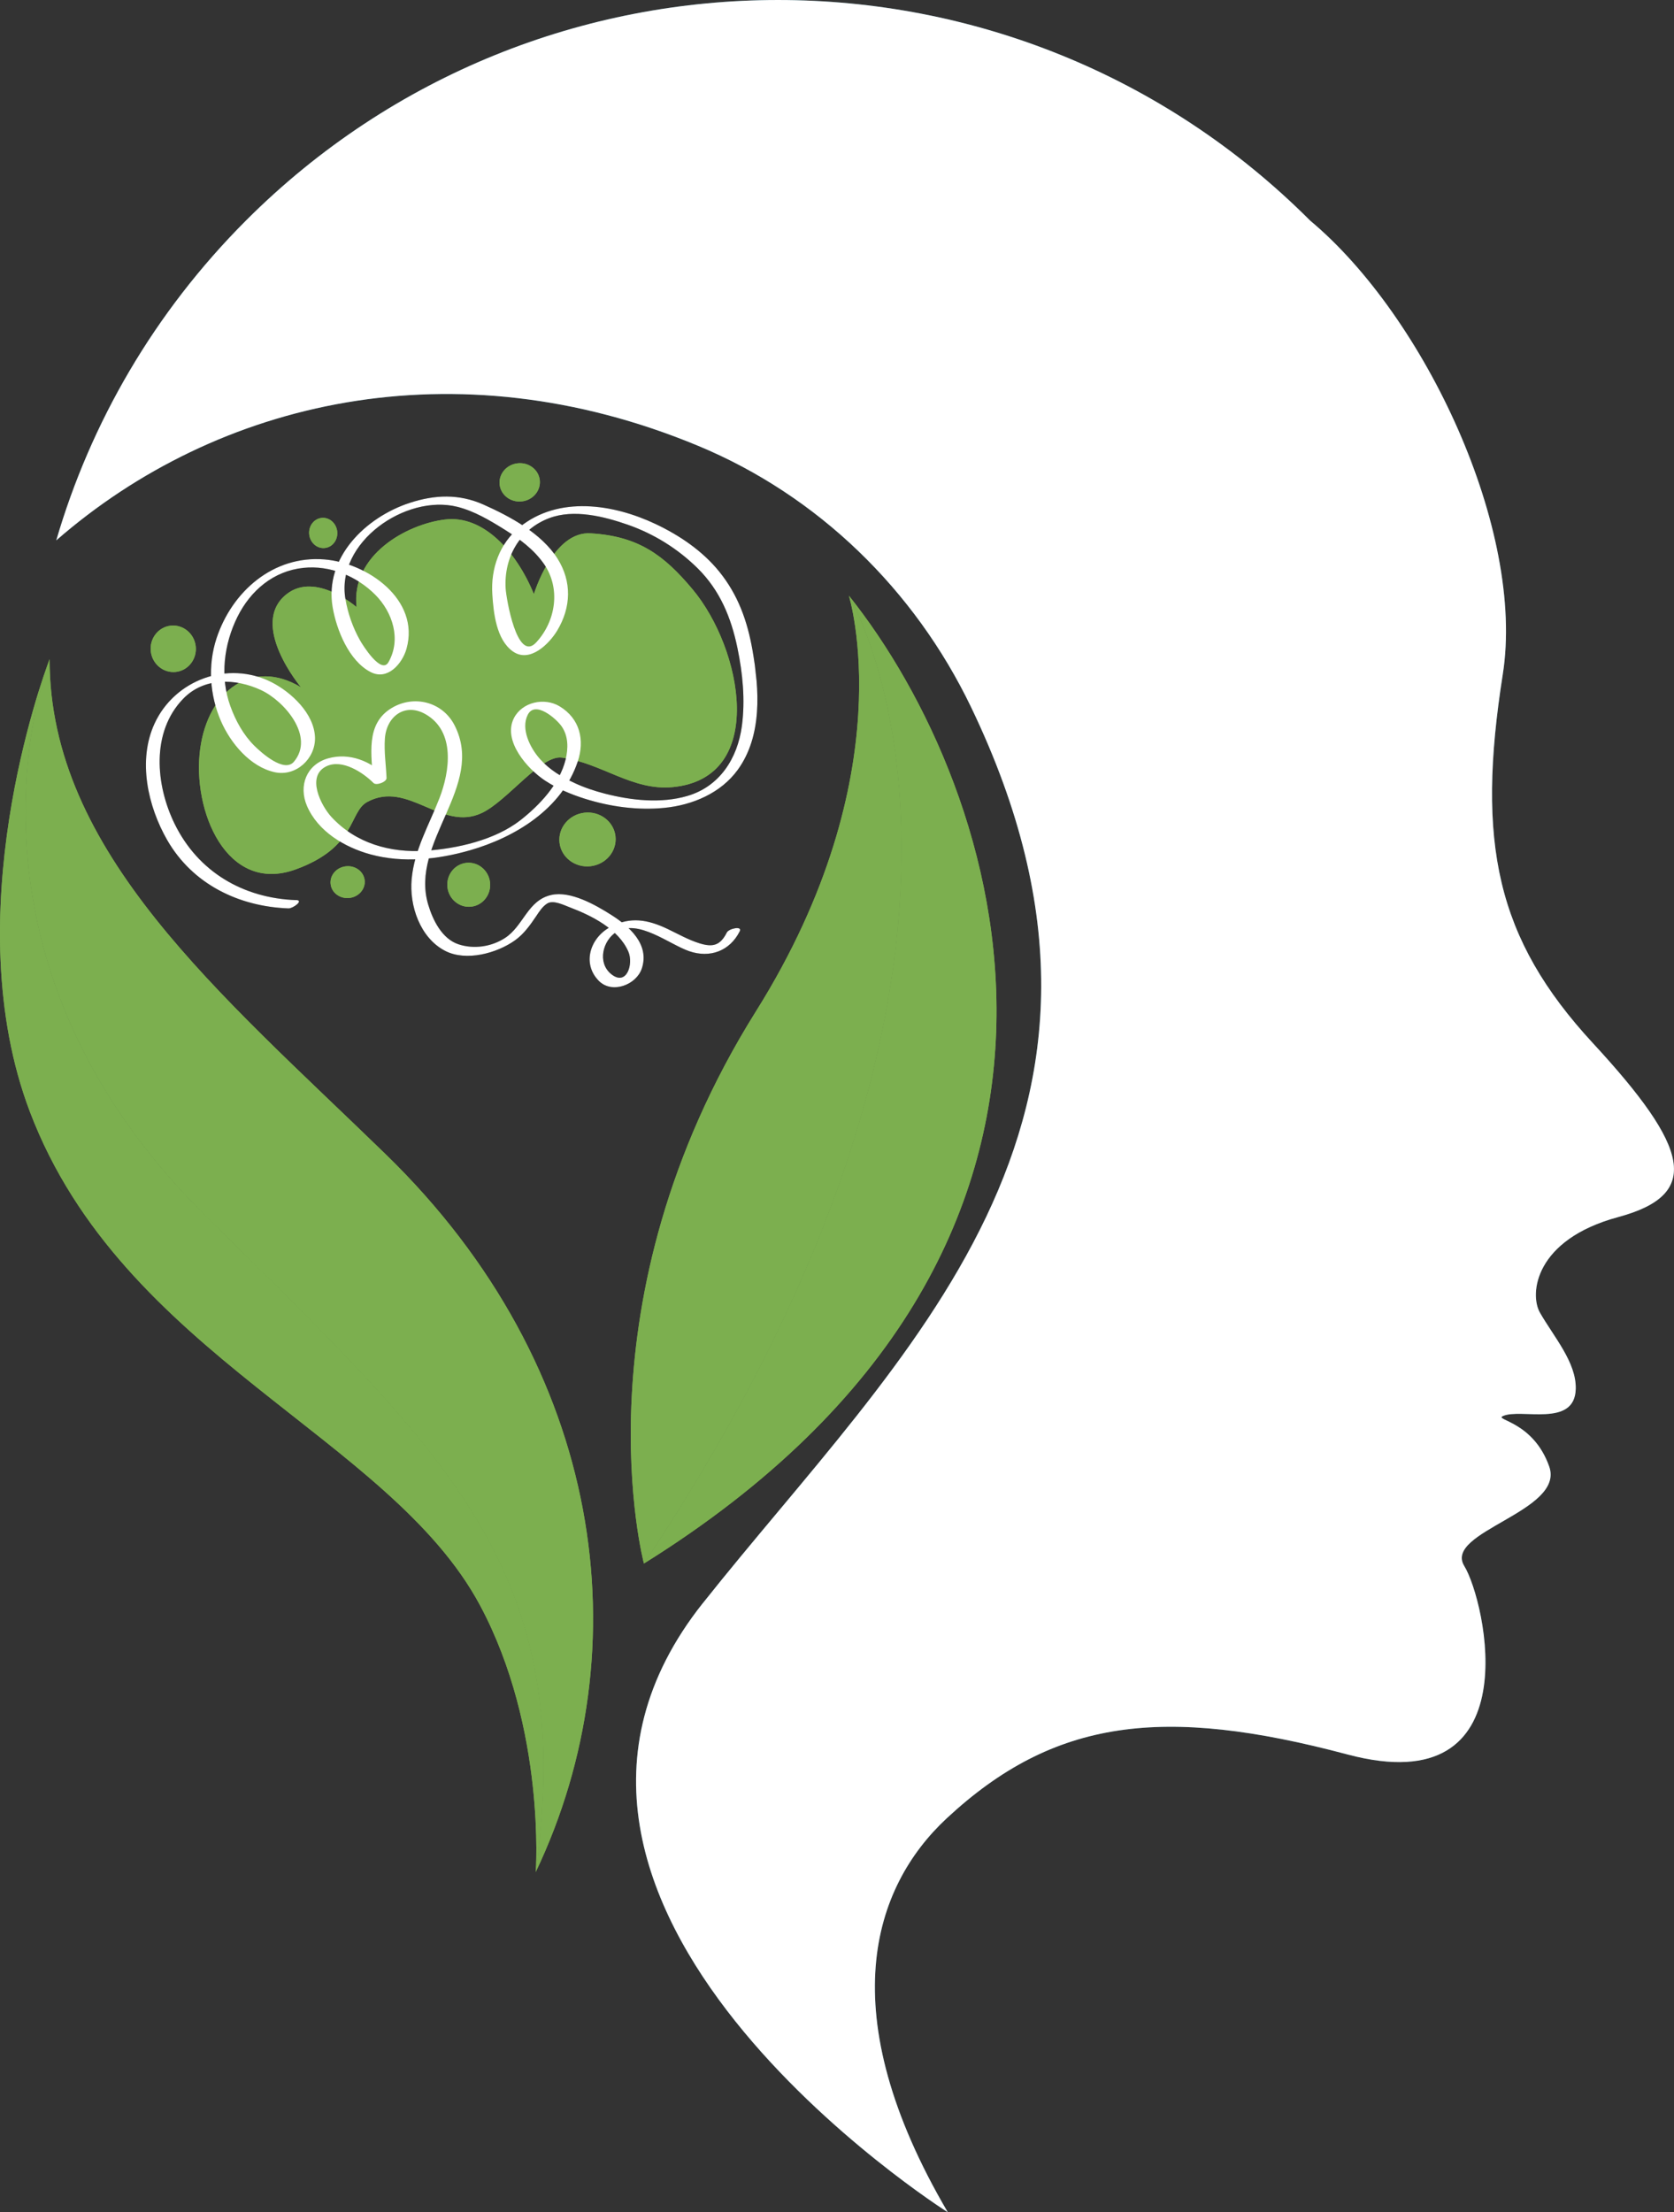 <?xml version="1.0" encoding="UTF-8"?>
<svg id="Layer_2" data-name="Layer 2" xmlns="http://www.w3.org/2000/svg" xmlns:xlink="http://www.w3.org/1999/xlink" viewBox="0 0 403.1 532.65">
  <rect x="0" y="0" width="403.1" height="532.65" fill="#333333" stroke="none"/>
  <defs>
    <style>
      .cls-1 {
        fill: #fff;
      }

      .cls-2 {
        fill: none;
      }

      .cls-3 {
        fill: #7caf4f;
      }

      .cls-4 {
        clip-path: url(#clippath-1);
      }

      .cls-5 {
        fill: #367588;
      }

      .cls-6 {
        fill: url(#linear-gradient);
      }

      .cls-7 {
        clip-path: url(#clippath);
      }
    </style>
    <linearGradient id="linear-gradient" x1="-4288.96" y1="155.61" x2="-4288.86" y2="155.61" gradientTransform="translate(-4278.49) rotate(-180) scale(1 -1)" gradientUnits="userSpaceOnUse">
      <stop offset="0" stop-color="#adaf2a"/>
      <stop offset="1" stop-color="#7caf2a"/>
    </linearGradient>
    <clipPath id="clippath">
      <rect class="cls-2" x="34.51" y="113.57" width="148.75" height="128.24" transform="translate(-18.85 13.03) rotate(-6.3)"/>
    </clipPath>
    <clipPath id="clippath-1">
      <rect class="cls-2" x="34.51" y="113.57" width="148.75" height="128.24" transform="translate(-18.85 13.03) rotate(-6.3)"/>
    </clipPath>
  </defs>
  <g id="OBJECTS">
    <g>
      <g>
        <path class="cls-5" d="M169.23,386.01c47.78-60.2,112.65-115.89,64.58-215.81-13.56-28.18-36.8-50.85-65.67-62.85-58.66-24.39-115.79-11.07-154.59,22.75,8.25-28.21,23.49-54.8,45.73-77.05,70.73-70.73,185.41-70.73,256.14,0,.02.02.05.05.07.07,27.76,23.21,51.83,74.64,46.38,109.25-6.39,40.57-1.6,63.58,21.72,88.81,23.32,25.24,26.2,36.42,6.07,41.85-20.13,5.43-21.4,18.53-18.85,23,3.33,5.83,8.79,11.97,8.63,18.37-.24,9.44-13.26,4.56-17.57,6.55-2.08.96,7.35,1.28,11.18,12.14,3.83,10.86-25.56,15.65-20.45,23.96,5.11,8.31,16.29,57.19-28.11,45.37-44.41-11.82-70.66-8.65-96.48,15.33-17.89,16.61-27.9,46.97.22,94.89,0,0-116.81-73.8-59-146.64Z"/>
        <g>
          <path class="cls-6" d="M10.47,155.47s-.04.11-.1.27c.06-.17.1-.27.1-.27Z"/>
          <path class="cls-3" d="M49.52,292.75C-13.31,230.61,10.09,163.68,11.84,158.98c.06-.16.1-.27.1-.27-.02,46.43,40.98,80.38,80.89,119.16,52.87,51.36,61.8,119.06,36.17,172.86,10.12-72.82-21.21-100.34-79.49-157.98Z"/>
          <path class="cls-3" d="M11.84,158.98c-1.75,4.7-25.16,71.63,37.68,133.77,58.28,57.63,89.62,85.15,79.49,157.98,0,0,2.5-34.48-13.41-64.21-21.81-40.73-86.07-60.13-108.39-118.82-17.93-47.15,3.04-104.5,4.63-108.72Z"/>
        </g>
      </g>
      <g>
        <path class="cls-3" d="M204.4,143.4c37.14,46.48,73.89,156.24-49.34,233.04,99.65-149.49,49.34-233.04,49.34-233.04Z"/>
        <path class="cls-3" d="M204.4,143.4s50.32,83.56-49.34,233.04c0,0-16.81-63.08,26.99-132.97,35.84-57.18,22.35-100.08,22.35-100.08Z"/>
      </g>
    </g>
    <g>
      <g class="cls-7">
        <path class="cls-3" d="M88.44,193.08c9.83-5.31,17.85,7.22,27.56,2.67,6.12-2.85,14.32-14.09,19.32-13.34,9.61,1.33,16.92,8.03,26.66,7.1,22.84-2.18,16.79-33.33,4.76-47.66-6.83-8.15-12.97-12.74-24.4-13.43-9.16-.73-13.78,14.63-13.78,14.63-4.21-10.3-12.2-19.08-21.37-17.97-9.35,1.13-22.71,8.63-21.33,21.09,0,0-9.82-8.59-16.81-3.14-9.31,7.26,3.43,22.45,3.43,22.45-11.56-6.99-22.36.55-24.28,14.86-1.99,14.83,6.36,35.03,23.01,28.98,14.72-5.35,12.76-13.82,17.23-16.24h0Z"/>
        <path d="M71.28,216.72c-12.74-.47-23.57-6.81-29.23-18.36-4.59-9.37-5.71-22.1,2.07-30.13,5.02-5.18,12.57-4.93,18.7-2.1,5.64,2.61,13.05,11.19,7.96,17.26-2.35,2.8-7.9-2.22-9.5-3.8-2.68-2.65-4.57-6.1-5.83-9.62-2.51-6.99-1.54-14.86,1.71-21.42,3.17-6.39,8.72-11.09,15.92-11.83,6.4-.66,12.8,1.98,17.28,6.47,4.2,4.21,6.3,10.76,3.19,16.23-1.75,3.08-6.2-4.08-6.86-5.25-1.72-3.05-2.93-6.49-3.51-9.94-2.34-13.71,14.53-25.3,26.93-22.21,4.09,1.02,7.85,3.27,11.39,5.48,3.6,2.25,6.98,4.72,9.45,8.23,4.12,5.86,2.93,13.79-1.82,18.93-4.65,5.05-7.23-10.69-7.37-12.92-.47-7.5,3.38-14.33,10.52-17,5.91-2.22,13.13-.41,18.85,1.58,6.33,2.2,12.14,5.82,16.89,10.53,5.36,5.31,8.04,11.86,9.55,19.13,1.28,6.17,1.91,12.57,1.07,18.85-1.05,7.79-5.37,14.56-13.16,16.82-6.4,1.86-13.51,1.06-19.87-.58-2.47-.64-4.91-1.45-7.22-2.53-3.14-1.46-6.05-3.2-8.37-5.8-2.33-2.61-4.68-7.21-2.94-10.64,1.78-3.54,6.88.96,8.14,2.75,1.67,2.38,1.64,5.35.97,8.06-1.43,5.83-6.29,10.99-10.89,14.58-6.13,4.78-15.25,6.83-22.83,7.34-8.5.57-16.87-1.82-22.69-8.16-2.46-2.68-6.15-9.86-1.13-12.2,3.79-1.77,8.78,1.53,11.3,4.06.65.66,3.17-.24,3.13-1.22-.13-3.16-.62-6.3-.4-9.46.36-5.35,4.81-8.74,9.78-5.9,7.25,4.14,5.86,13.78,3.36,20.23-2.51,6.47-6.03,12.39-6.69,19.43-.61,6.47,2.05,14.23,8.07,17.33,5.05,2.6,12.46.57,16.82-2.55,2.14-1.53,3.64-3.66,5.1-5.82.74-1.1,1.51-2.34,2.67-3.05,1.46-.89,4,.4,5.43.94,5.23,1.98,11.73,5.23,14.08,10.64,1.3,2.98-.4,8.47-4.14,5.42-3.39-2.77-2.01-8.1,1.28-10.15,5.19-3.23,12.64,2.96,17.51,4.64,5.01,1.73,9.78-.03,12.18-4.79.69-1.37-2.63-.66-3.11.3-1.58,3.13-3.37,3.6-6.58,2.6-2.68-.83-5.17-2.26-7.69-3.46-4.76-2.26-8.96-3.04-13.77-.48-4.81,2.56-6.93,8.76-2.79,12.97,3.18,3.23,9.05.97,10.36-2.97,1.92-5.81-2.97-10.12-7.42-12.94-3.76-2.38-9.73-5.79-14.35-4.77-5.76,1.27-6.69,7.48-11.21,10.39-3.27,2.1-7.47,2.71-11.15,1.5-3.99-1.31-6.2-5.84-7.31-9.56-4.52-15.14,13.82-28.51,6.36-43.15-2.91-5.71-9.8-7.39-15.13-4.2-6.46,3.85-4.8,11.41-4.53,17.68,1.04-.41,2.08-.81,3.13-1.22-3.64-3.65-8.79-5.76-13.9-4.33-5.25,1.47-7.2,6.61-5.12,11.46,2.64,6.16,9.11,9.98,15.27,11.66,7.87,2.15,16.25,1.24,23.98-.98,10.88-3.12,22.13-9.96,25.94-21.34,1.74-5.19.53-10.36-4.34-13.31-3.67-2.23-9.06-1.06-11.03,2.85-2.76,5.47,3.33,12.26,7.48,15,2.92,1.93,6.26,3.33,9.59,4.38,6.15,1.94,12.78,2.84,19.21,2.2,6.74-.67,13.53-3.53,17.61-9.13,5.98-8.22,5.23-19.39,3.56-28.87-1.24-7.03-3.47-13.28-8-18.88-4.06-5.01-9.54-8.71-15.32-11.45-10.19-4.82-23.35-6.86-32.73.73-4.86,3.93-6.98,10.01-6.59,16.13.28,4.49.95,10.99,4.95,13.81,4.08,2.88,8.76-1.84,10.68-5.03,3.35-5.58,3.56-11.78.06-17.33-3.83-6.08-11.48-10.17-17.86-13.01-5.89-2.61-11.71-2.36-17.71-.4-10.62,3.47-20.61,13.16-18.57,25.12.93,5.47,3.94,12.94,9.15,15.62,4.14,2.13,7.67-2.13,8.64-5.63,3.29-11.84-9.43-20.65-19.76-21.49-12.36-1-22.29,7.75-26,19.02-2.13,6.49-1.63,13.69,1.08,19.91,2.32,5.32,7.04,11,12.93,12.3,5.13,1.13,9.86-3.27,9.71-8.36-.18-5.76-5.73-10.91-10.49-13.32-10.49-5.3-23.3-.56-28.15,9.98-4.09,8.89-1.62,19.91,3.06,28.05,6.11,10.61,17.21,16,29.2,16.44,1.04.04,3.77-1.94,1.86-2.01h0Z"/>
      </g>
      <path class="cls-3" d="M47.13,155.61c.34,3.08-1.81,5.84-4.79,6.17-2.99.33-5.69-1.9-6.03-4.97s1.81-5.84,4.79-6.17,5.69,1.9,6.03,4.97h0Z"/>
      <path class="cls-3" d="M81.2,127.95c.22,2-1.11,3.79-2.97,3.99-1.86.21-3.55-1.25-3.77-3.25-.22-2,1.11-3.79,2.97-3.99,1.86-.21,3.55,1.25,3.77,3.25h0Z"/>
      <path class="cls-3" d="M129.98,115.6c.28,2.53-1.66,4.83-4.33,5.12-2.67.3-5.06-1.52-5.34-4.05-.28-2.53,1.66-4.83,4.33-5.12,2.67-.3,5.06,1.52,5.34,4.05h0Z"/>
      <path class="cls-3" d="M148.21,201.36c.19,1.71-.34,3.43-1.47,4.78-1.13,1.35-2.77,2.22-4.56,2.42-3.72.41-7.06-2.14-7.45-5.7-.39-3.56,2.31-6.78,6.03-7.19,3.72-.41,7.06,2.14,7.45,5.7h0Z"/>
      <path class="cls-3" d="M118,212.46c.32,2.91-1.71,5.53-4.55,5.84-2.83.31-5.39-1.8-5.71-4.71-.32-2.91,1.71-5.53,4.55-5.84,2.83-.31,5.39,1.8,5.71,4.71h0Z"/>
      <path class="cls-3" d="M87.81,211.94c.23,2.1-1.42,4.01-3.68,4.26-2.27.25-4.29-1.25-4.52-3.36s1.42-4.01,3.68-4.26c2.27-.25,4.29,1.25,4.52,3.36h0Z"/>
    </g>
    <g>
      <g>
        <path class="cls-1" d="M169.23,386.01c47.78-60.2,112.65-115.89,64.58-215.81-13.56-28.18-36.8-50.85-65.67-62.85-58.66-24.39-115.79-11.07-154.59,22.75,8.25-28.21,23.49-54.8,45.73-77.05,70.73-70.73,185.41-70.73,256.14,0,.02.02.05.05.07.07,27.76,23.21,51.83,74.64,46.38,109.25-6.39,40.57-1.6,63.58,21.72,88.81,23.32,25.24,26.2,36.42,6.07,41.85-20.13,5.43-21.4,18.53-18.85,23,3.33,5.83,8.79,11.97,8.63,18.37-.24,9.44-13.26,4.56-17.57,6.55-2.08.96,7.35,1.28,11.18,12.14,3.83,10.86-25.56,15.65-20.45,23.96,5.11,8.31,16.29,57.19-28.11,45.37-44.41-11.82-70.66-8.65-96.48,15.33-17.89,16.61-27.9,46.97.22,94.89,0,0-116.81-73.8-59-146.64Z"/>
        <g>
          <path class="cls-6" d="M10.47,155.47s-.04.11-.1.27c.06-.17.1-.27.1-.27Z"/>
          <path class="cls-3" d="M49.52,292.75C-13.31,230.61,10.09,163.68,11.84,158.98c.06-.16.1-.27.1-.27-.02,46.43,40.98,80.38,80.89,119.16,52.87,51.36,61.8,119.06,36.17,172.86,10.12-72.82-21.21-100.34-79.49-157.98Z"/>
          <path class="cls-3" d="M11.84,158.98c-1.75,4.7-25.16,71.63,37.68,133.77,58.28,57.63,89.62,85.15,79.49,157.98,0,0,2.5-34.48-13.41-64.21-21.81-40.73-86.07-60.13-108.39-118.82-17.93-47.15,3.04-104.5,4.63-108.72Z"/>
        </g>
      </g>
      <g>
        <path class="cls-3" d="M204.4,143.4c37.14,46.48,73.89,156.24-49.34,233.04,99.65-149.49,49.34-233.04,49.34-233.04Z"/>
        <path class="cls-3" d="M204.4,143.4s50.32,83.56-49.34,233.04c0,0-16.81-63.08,26.99-132.97,35.84-57.18,22.35-100.08,22.35-100.08Z"/>
      </g>
    </g>
    <g>
      <g class="cls-4">
        <path class="cls-3" d="M88.44,193.08c9.83-5.31,17.85,7.22,27.56,2.67,6.12-2.85,14.32-14.09,19.32-13.34,9.61,1.33,16.92,8.03,26.66,7.1,22.84-2.18,16.79-33.33,4.76-47.66-6.83-8.15-12.97-12.74-24.4-13.43-9.16-.73-13.78,14.63-13.78,14.63-4.21-10.3-12.2-19.08-21.37-17.97-9.35,1.13-22.71,8.63-21.33,21.09,0,0-9.82-8.59-16.81-3.14-9.31,7.26,3.43,22.45,3.43,22.45-11.56-6.99-22.36.55-24.28,14.86-1.99,14.83,6.36,35.03,23.01,28.98,14.72-5.35,12.76-13.82,17.23-16.24h0Z"/>
        <path class="cls-1" d="M71.28,216.72c-12.74-.47-23.57-6.81-29.23-18.36-4.59-9.37-5.71-22.1,2.07-30.13,5.02-5.18,12.57-4.93,18.7-2.1,5.64,2.61,13.05,11.19,7.96,17.26-2.35,2.8-7.9-2.22-9.5-3.8-2.68-2.65-4.57-6.1-5.83-9.62-2.51-6.99-1.54-14.86,1.71-21.42,3.17-6.39,8.72-11.09,15.92-11.83,6.4-.66,12.8,1.98,17.28,6.47,4.2,4.21,6.3,10.76,3.19,16.23-1.75,3.08-6.2-4.08-6.86-5.25-1.72-3.05-2.93-6.49-3.51-9.94-2.34-13.71,14.53-25.3,26.93-22.21,4.09,1.02,7.85,3.27,11.39,5.48,3.6,2.25,6.98,4.72,9.45,8.23,4.12,5.86,2.93,13.79-1.82,18.93-4.65,5.05-7.23-10.69-7.37-12.92-.47-7.5,3.38-14.33,10.52-17,5.91-2.22,13.13-.41,18.85,1.58,6.33,2.2,12.14,5.82,16.89,10.53,5.36,5.31,8.04,11.86,9.55,19.13,1.28,6.17,1.91,12.57,1.07,18.85-1.05,7.79-5.37,14.56-13.16,16.82-6.4,1.86-13.51,1.06-19.87-.58-2.47-.64-4.91-1.45-7.22-2.53-3.14-1.46-6.05-3.2-8.37-5.8-2.33-2.61-4.68-7.21-2.94-10.64,1.78-3.54,6.88.96,8.14,2.75,1.67,2.38,1.64,5.35.97,8.06-1.43,5.83-6.29,10.99-10.89,14.58-6.13,4.78-15.25,6.83-22.83,7.34-8.5.57-16.87-1.82-22.69-8.16-2.46-2.68-6.15-9.86-1.13-12.2,3.79-1.77,8.78,1.53,11.3,4.06.65.66,3.17-.24,3.13-1.22-.13-3.16-.62-6.3-.4-9.46.36-5.35,4.81-8.74,9.78-5.9,7.25,4.14,5.86,13.78,3.36,20.23-2.51,6.47-6.03,12.39-6.69,19.43-.61,6.47,2.05,14.23,8.07,17.33,5.05,2.6,12.46.57,16.82-2.55,2.14-1.53,3.64-3.66,5.1-5.82.74-1.1,1.51-2.34,2.67-3.05,1.46-.89,4,.4,5.43.94,5.23,1.98,11.73,5.23,14.08,10.64,1.3,2.98-.4,8.47-4.14,5.42-3.39-2.77-2.01-8.1,1.28-10.15,5.19-3.23,12.64,2.96,17.51,4.64,5.01,1.73,9.78-.03,12.18-4.79.69-1.37-2.63-.66-3.11.3-1.58,3.13-3.37,3.6-6.58,2.6-2.68-.83-5.17-2.26-7.69-3.46-4.76-2.26-8.96-3.04-13.77-.48-4.81,2.56-6.93,8.76-2.79,12.97,3.18,3.23,9.05.97,10.36-2.97,1.92-5.81-2.97-10.12-7.42-12.94-3.76-2.38-9.73-5.79-14.35-4.77-5.76,1.27-6.69,7.48-11.21,10.39-3.27,2.1-7.47,2.71-11.15,1.5-3.99-1.31-6.2-5.84-7.31-9.56-4.52-15.14,13.82-28.51,6.36-43.15-2.91-5.71-9.8-7.39-15.13-4.2-6.46,3.85-4.8,11.41-4.53,17.68,1.04-.41,2.08-.81,3.13-1.22-3.64-3.65-8.79-5.76-13.9-4.33-5.25,1.47-7.2,6.61-5.12,11.46,2.64,6.16,9.11,9.98,15.27,11.66,7.87,2.15,16.25,1.24,23.98-.98,10.88-3.12,22.13-9.96,25.94-21.34,1.74-5.19.53-10.36-4.34-13.31-3.67-2.23-9.06-1.06-11.03,2.85-2.76,5.47,3.33,12.26,7.48,15,2.92,1.93,6.26,3.33,9.59,4.38,6.15,1.94,12.78,2.84,19.21,2.2,6.74-.67,13.53-3.53,17.61-9.13,5.98-8.22,5.23-19.39,3.56-28.87-1.24-7.03-3.47-13.28-8-18.88-4.06-5.01-9.54-8.71-15.32-11.45-10.19-4.82-23.35-6.86-32.73.73-4.86,3.93-6.98,10.01-6.59,16.13.28,4.49.95,10.99,4.95,13.81,4.08,2.88,8.76-1.84,10.68-5.03,3.35-5.58,3.56-11.78.06-17.33-3.83-6.08-11.48-10.17-17.86-13.01-5.89-2.61-11.71-2.36-17.71-.4-10.62,3.47-20.61,13.16-18.57,25.12.93,5.47,3.94,12.94,9.15,15.62,4.14,2.13,7.67-2.13,8.64-5.63,3.29-11.84-9.43-20.65-19.76-21.49-12.36-1-22.29,7.75-26,19.02-2.13,6.49-1.63,13.69,1.08,19.91,2.32,5.32,7.04,11,12.93,12.3,5.13,1.13,9.86-3.27,9.71-8.36-.18-5.76-5.73-10.91-10.49-13.32-10.49-5.3-23.3-.56-28.15,9.98-4.09,8.89-1.62,19.91,3.06,28.05,6.11,10.61,17.21,16,29.2,16.44,1.04.04,3.77-1.94,1.86-2.01h0Z"/>
      </g>
      <path class="cls-3" d="M47.13,155.61c.34,3.08-1.81,5.84-4.79,6.17-2.99.33-5.69-1.9-6.03-4.97s1.81-5.84,4.79-6.17,5.69,1.9,6.03,4.97h0Z"/>
      <path class="cls-3" d="M81.2,127.95c.22,2-1.11,3.79-2.97,3.99-1.86.21-3.55-1.25-3.77-3.25-.22-2,1.11-3.79,2.97-3.99,1.86-.21,3.55,1.25,3.77,3.25h0Z"/>
      <path class="cls-3" d="M129.98,115.6c.28,2.53-1.66,4.83-4.33,5.12-2.67.3-5.06-1.52-5.34-4.05-.28-2.53,1.66-4.83,4.33-5.12,2.67-.3,5.06,1.52,5.34,4.05h0Z"/>
      <path class="cls-3" d="M148.21,201.36c.19,1.71-.34,3.43-1.47,4.78-1.13,1.35-2.77,2.22-4.56,2.42-3.72.41-7.06-2.14-7.45-5.7-.39-3.56,2.31-6.78,6.03-7.19,3.72-.41,7.06,2.14,7.45,5.7h0Z"/>
      <path class="cls-3" d="M118,212.46c.32,2.91-1.71,5.53-4.55,5.84-2.83.31-5.39-1.8-5.71-4.71-.32-2.91,1.71-5.53,4.55-5.84,2.83-.31,5.39,1.8,5.71,4.71h0Z"/>
      <path class="cls-3" d="M87.81,211.94c.23,2.1-1.42,4.01-3.68,4.26-2.27.25-4.29-1.25-4.52-3.36s1.42-4.01,3.68-4.26c2.27-.25,4.29,1.25,4.52,3.36h0Z"/>
    </g>
  </g>
</svg>